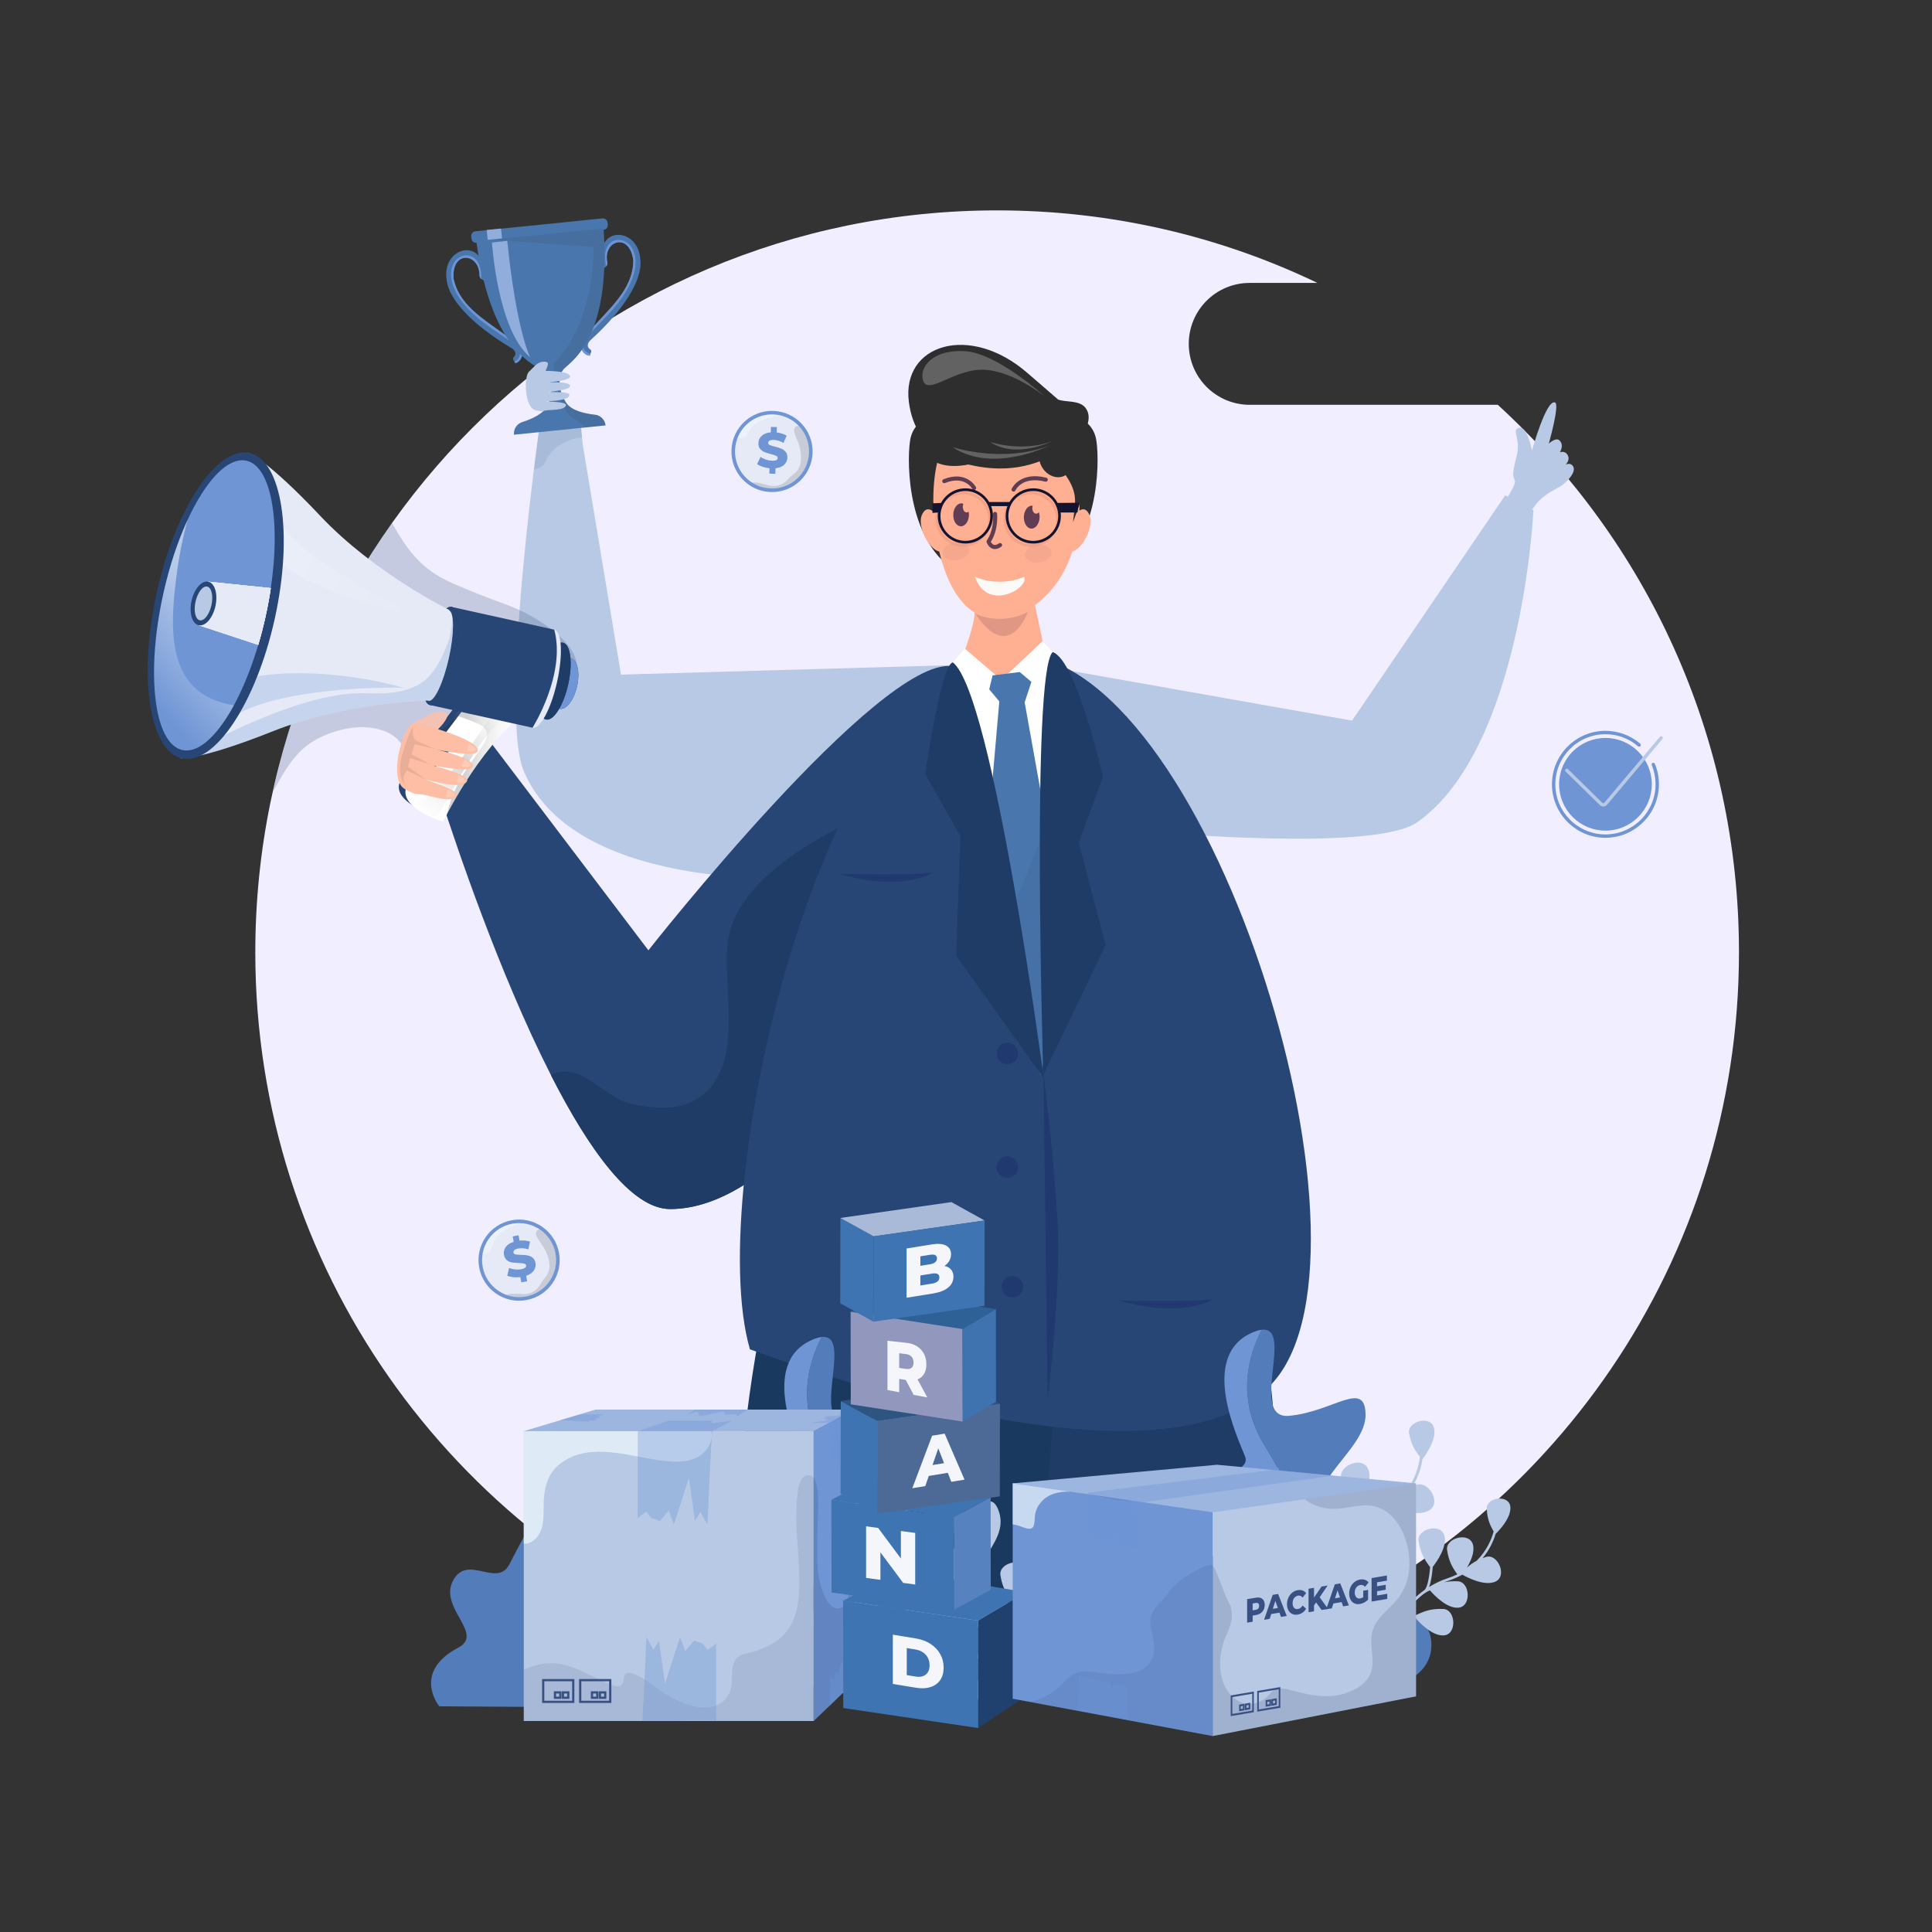 <svg fill="none" height="229" viewBox="0 0 229 229" width="229" xmlns="http://www.w3.org/2000/svg" xmlns:xlink="http://www.w3.org/1999/xlink"><rect x="0" y="0" width="229" height="229" fill="#333333" stroke="none"/><linearGradient id="a" gradientUnits="userSpaceOnUse" x1="52.611" x2="49.749" y1="90.299" y2="90.171"><stop offset="0" stop-color="#6c696a" stop-opacity=".134"/><stop offset="1" stop-color="#231f20" stop-opacity=".2"/></linearGradient><linearGradient id="b"><stop offset="0" stop-color="#fff" stop-opacity="0"/><stop offset=".5" stop-color="#231f20" stop-opacity=".2"/></linearGradient><linearGradient id="c" gradientUnits="userSpaceOnUse" x1="61.94" x2="48.246" xlink:href="#b" y1="90.275" y2="89.666"/><linearGradient id="d" gradientUnits="userSpaceOnUse" x1="60.524" x2="49.567" y1="83.488" y2="97.242"><stop offset="0" stop-color="#fff" stop-opacity="0"/><stop offset=".5" stop-color="#231f20" stop-opacity=".2"/><stop offset="1" stop-color="#d2d1d1" stop-opacity="0"/></linearGradient><linearGradient id="e" gradientUnits="userSpaceOnUse" x1="54.906" x2="51.833" xlink:href="#b" y1="83.454" y2="87.311"/><linearGradient id="f" gradientUnits="userSpaceOnUse" x1="34.35" x2="49.667" y1="65.212" y2="71.902"><stop offset="0" stop-color="#fff" stop-opacity=".2"/><stop offset="1" stop-color="#fff" stop-opacity="0"/></linearGradient><linearGradient id="g" gradientUnits="userSpaceOnUse" x1="25.68" x2="16.248" y1="72.643" y2="81.292"><stop offset="0" stop-color="#fff" stop-opacity=".5"/><stop offset="1" stop-color="#fff" stop-opacity="0"/></linearGradient><path d="m206.121 112.87c0 36.605-22.368 67.986-54.179 81.206-2.537 1.062-5.126 2.002-7.772 2.815-.72.229-1.447.442-2.176.647-5.922 1.66-12.098 2.718-18.451 3.1-.688.04-1.379.072-2.066.096-.909.036-1.825.056-2.742.06-.181.004-.366.004-.543.004-.314 0-.631 0-.945-.008-.507 0-1.009-.013-1.511-.025-.048 0-.093-.004-.137-.004-7.345-.213-14.462-1.326-21.253-3.232-2.505-.708-4.969-1.516-7.378-2.441-.145-.052-.289-.104-.426-.165-32.929-12.701-56.281-44.649-56.281-82.053 0-48.562 39.367-87.933 87.932-87.933 13.594 0 26.468 3.084 37.959 8.596h-8.014c-2.006 0-3.811.804-5.118 2.111-1.306 1.307-2.115 3.116-2.115 5.106 0 3.997 3.237 7.233 7.233 7.233h29.396c17.57 16.08 28.587 39.195 28.587 64.887z" fill="#f0eeff"/><path d="m113.638 78.817-16.624 25.223s-28.566 2.295-34.919-12.61c-1.685-3.956-.869-16.558.185-26.93.82-8.058 1.781-14.768 1.817-15.054.004-.004.004-.008.004-.008h4.656l.31 3.224 4.54 27.301z" fill="#b7c9e4"/><path d="m63.391 55.613c.428-.102.854-.251 1.111-.63.234-.344.366-.744.613-1.082.892-1.227 2.375-1.868 3.868-2.097l-.228-2.366h-4.656s0 .004-.004.008c-.021.169-.366 2.582-.813 6.189.037-.008.073-.014.108-.022z" fill="#1f3c66" opacity=".1"/><path d="m71.441 31.801h.003c.172-.018.318-.104.417-.228.108-.136.159-.317.12-.501-.003-.015-.006-.03-.008-.044-.001-.002-.001-.004-.001-.005-.005-.021-.008-.041-.011-.062-.002-.011-.004-.024-.006-.035-.002-.009-.003-.018-.004-.027-.003-.018-.005-.035-.007-.053-.253-1.965 1.741-2.916 2.693-1.352.027.043.052.089.077.137.168.32.295.73.36 1.239-.034 3.553-2.916 5.736-5.792 9.018-.529.634-.514 1.24-.275 1.666.026.046.054.089.085.131.011.015.021.028.033.043.011.014.023.027.034.04.046.053.096.102.15.145.066.054.136.101.208.137.072.037.146.065.22.083.026.006.053.011.079.015.005.001.011.002.018.002.027.003.053.005.079.005l.015-.039.033-.09c-.001 0-.001 0-.002 0-.028-.009-.057-.021-.086-.033.029.011.057.022.086.031l.001.001.11-.297h.001c.014-.038.019-.078.015-.116-.008-.078-.051-.15-.121-.195-.344-.22-.51-.67.198-1.256 3.691-3.376 6.027-6.955 5.737-9.376-.177-3.95-5.701-4.245-4.456 1.013zm.686-2.776c.001-.001.001-.001.002-.002.036-.037.074-.077.116-.121.46-.479 1.157-.597 1.792-.305-.634-.291-1.331-.173-1.79.306-.045.047-.086.089-.124.129-.184.192-.282.295-.297.309.014-.015.115-.12.301-.316zm-2.466 12.857c.041.027.082.05.124.072-.043-.021-.085-.046-.124-.072z" fill="#4977ad"/><path d="m75.329 30.867c.074 1.962-1.112 4.223-3.527 6.716l-2.41 2.514-.007.01c-.435.634-.258 1.129-.114 1.369.157.26.444.392.711.48l-.024.07-.001.001-.032.09-.014.039c-.027-.001-.053-.002-.08-.006-.006-.001-.011-.002-.018-.002-.026-.004-.053-.009-.079-.015-.074-.018-.148-.046-.22-.083-.072-.037-.142-.083-.208-.137-.053-.043-.102-.092-.15-.145-.011-.014-.023-.027-.034-.04-.011-.014-.022-.028-.033-.043-.031-.041-.06-.085-.085-.131-.243-.429-.261-1.04.27-1.675 2.876-3.282 5.757-5.465 5.791-9.017-.065-.505-.191-.911-.355-1.23-.025-.047-.05-.093-.077-.137-.95-1.575-2.949-.619-2.693 1.352.002.018.005.035.007.053.002.009.002.018.004.028.002.011.004.023.006.035.003.021.007.041.011.062 0 .002 0 .003.001.004.002.015.006.029.008.044.039.185-.011.366-.12.501-.262-1.069-.172-1.969.262-2.54.002-.002.003-.004.004-.007.001-.001.001-.001.002-.002.035-.045.072-.089.111-.13.472-.494 1.198-.603 1.847-.279.74.369 1.193 1.19 1.244 2.253z" fill="#6d95d5"/><path d="m61.246 40.697c-3.478-2.637-6.739-4.196-7.487-7.668-.037-.512.004-.939.104-1.286.015-.052.03-.102.048-.15.618-1.724 2.763-1.193 2.911.782.002.018.002.036.004.053.001.009.001.018.002.028 0 .011.001.024.002.035.001.021.002.042.002.063v.005c.001.015 0 .03.001.045-.001.189.085.356.218.467.122.102.285.157.457.139.01-.329-.001-.632-.029-.911-.437-4.309-5.123-2.852-4.54.816.203 2.429 3.211 5.467 7.505 8.031.81.431.738.905.446 1.19-.088.086-.105.221-.04.326 0-.001.001-.001.001-.001l.167.269c.001 0 .001-.001.001-.001.026-.015.052-.031.078-.048-.026.018-.052.034-.078.049-.001.001-.001.001-.002.001l.053.085.019.031c.025-.006.051-.013.077-.021.006-.002.011-.004.016-.006.024-.009.05-.02.074-.031.069-.033.136-.075.199-.126.063-.05.123-.11.176-.176.043-.053.083-.111.118-.172.008-.015.017-.031.025-.047.008-.016.016-.032.024-.048.022-.046.041-.095.057-.146.148-.465.041-1.062-.605-1.576zm-4.972-10.068c.223.154.343.237.359.249-.017-.011-.134-.092-.353-.243-.044-.031-.093-.065-.146-.102-.563-.389-1.295-.35-1.865.098-.121.096-.231.205-.325.326.095-.121.204-.231.326-.327.571-.448 1.303-.486 1.865-.098.05.034.096.066.138.095.001 0 .001.001.002.001z" fill="#4977ad"/><path d="m61.85 42.276c-.016.05-.035.099-.057.146-.008.017-.015.032-.024.048-.008.015-.017.031-.025.047-.035.061-.074.119-.118.172-.054.066-.113.125-.176.176-.063.051-.13.093-.199.126-.024.011-.05.021-.074.031-.005.002-.011.004-.016.006-.026.009-.051.016-.077.022l-.019-.032-.052-.086v-.001l-.038-.063c.244-.141.498-.328.599-.614.094-.263.167-.785-.387-1.318l-.008-.008-2.866-1.979c-2.867-1.956-4.484-3.932-4.805-5.869-.163-1.051.115-1.946.763-2.456.57-.448 1.303-.486 1.865-.098.046.033.092.067.136.104l.002.002c.002.002.004.004.006.006.54.472.808 1.335.767 2.436-.134-.111-.219-.279-.218-.467 0-.015 0-.03-.001-.045 0-.002 0-.004 0-.005 0-.021 0-.042-.002-.063 0-.012-.001-.024-.002-.035-.001-.009-.001-.018-.002-.028-.001-.018-.002-.036-.004-.053-.146-1.982-2.297-2.517-2.91-.782-.017.048-.033.098-.048.15-.097.345-.138.769-.101 1.276.748 3.472 4.01 5.032 7.487 7.668.65.515.755 1.118.603 1.587z" fill="#6d95d5"/><path d="m72.013 26.376.027.265c.015.151-.032.294-.121.402-.086.105-.21.178-.353.197-.005.001-.011.002-.016.002.888 13.587-4.32 15.79-4.846 16.647-.527.857-.597 2.266.388 3.82.623.983 2.282 1.324 3.419 1.444.67.07 1.199.6 1.268 1.271l-10.859 1.103c-.068-.67.344-1.296.986-1.5 1.089-.344 2.647-1.013 3.059-2.102.652-1.72.3-3.086-.388-3.82-.516-.55-3.763-1.312-6.14-7.349-.792-2.012-1.488-4.611-1.954-7.983-.302.03-.571-.189-.602-.49l-.027-.265c-.03-.301.189-.571.491-.602l15.068-1.53c.301-.031.569.189.601.49z" fill="#4977ad"/><path d="m66.704 43.888c-.527.857-.597 2.266.388 3.82.623.983 2.282 1.324 3.419 1.444.67.07 1.199.6 1.268 1.271l-2.388.243c-.342-.342-.842-.75-1.566-1.179-1.927-1.143-2.224-6.39-2.224-6.39s4.74-4.124 4.742-13.793l-12.064-.901c.311-.032 13.253-1.347 13.253-1.347s.012.064.035.185c-.005.001-.011.002-.016.002.887 13.587-4.32 15.79-4.846 16.646z" fill="#2e2e2e" opacity=".1"/><path d="m59.388 27.086-1.696.172.119 1.17 1.696-.172z" fill="#91addc"/><path d="m58.315 28.75s.637 10.345 4.511 13.582c0 0-1.622-3.177-2.7-13.785z" fill="#91addc"/><path d="m64.855 45.343c1.23-.117 2.796-.344 2.727-.747-.083-.487-1.604-.615-2.914-.635.342-.784.374-.982.076-1.061-.33-.088-.842-.019-1.313.437s-.662.659-.662.659c-.639.352-.651 3.74.433 4.508.225.16.545.177.848.226.393.063.36-.1 1.219-.129 1.472-.05 1.814-.318 1.811-.618-.003-.338-1.798-.385-2.496-.406.041-.002.084-.003.127-.005l.059.009-.031-.011c1.162-.047 2.746-.167 2.747-.767.001-.369-1.741-.345-2.587-.308 1.219-.165 2.556-.341 2.658-.692.131-.455-1.193-.548-2.702-.46z" fill="#b7c9e4"/><path d="m33.922 91.155c.779-1.186 1.719-2.331 2.917-3.115 1.198-.784 2.568-1.318 3.966-1.617 2.665-.571 6.09-.198 7.281 2.65.236.563.364 1.161.482 1.758.09.458.156.976.414 1.376.252.393.695.483 1.136.452.81-.058 1.632-.34 2.344-.72.783-.417 1.493-.995 2.033-1.702.511-.668.83-1.456 1.029-2.27.155-.633.172-1.292.346-1.92.189-.689.63-1.24 1.195-1.666 1.036-.78 2.323-1.042 3.583-1.217 1.418-.197 2.856-.266 4.262-.549 1.151-.231 2.411-.63 3.039-1.703.627-1.07.602-2.287.054-3.382-.585-1.17-1.583-2.113-2.604-2.905-1.01-.783-2.108-1.457-3.246-2.037-1.456-.743-3.022-1.234-4.545-1.82-1.036-.399-2.066-.813-3.086-1.253-.949-.41-1.901-.82-2.78-1.369-1.34-.837-2.476-1.937-3.412-3.207-.689-.935-1.285-1.933-1.866-2.939-6.697 9.426-11.578 20.231-14.145 31.904.524-.93 1.028-1.874 1.603-2.749z" fill="#1f3c66" opacity=".2"/><path d="m178.127 59.85s1.525-2.326 1.443-2.772c-.139-.757-.484-.366.212-3.073.481-1.872-.507-2.879.075-3.221 1.144-.674 1.726 2.627 1.726 2.627s1.705-6.161 2.746-5.699c.561.249-.749 4.868-.749 4.868s.818-.773 1.244-.395c.626.556.066 1.429.066 1.429s.573-.247.906.291c.38.616-.215 1.154-.215 1.154s.447-.193.715.03c.268.225.622.779-.729 2.091-1.1 1.068-3.275 1.166-4.655 4.595z" fill="#b7c9e4"/><path d="m178.414 58.711-18.153 26.704-37.26-6.592c-.191 2.234.187 19.27 9.458 19.49 6.596.569 30.687 2.574 35.542-.86 12.451-8.807 13.757-36.974 13.757-36.974z" fill="#b7c9e4"/><path d="m151.94 194.081c-2.534 1.059-5.123 1.999-7.772 2.814-.718.226-1.446.442-2.175.645-5.919 1.664-12.097 2.718-18.449 3.101-.687.041-1.378.074-2.069.097-.908.036-1.824.055-2.741.059-3.529-18.422-6.629-35.412-8.62-46.445h39.158c1.926 10.545 2.658 24.596 2.668 39.729z" fill="#1f3c66"/><path d="m125.71 154.352c-.526 10.076-1.691 27.051-4.234 46.386-.907.036-1.824.055-2.741.059-.179.005-.364.005-.543.005-.313 0-.632 0-.945-.009-.507 0-1.009-.009-1.511-.023-.046 0-.092-.005-.138-.005-7.344-.212-14.461-1.326-21.252-3.234-2.506-.705-4.971-1.516-7.38-2.437-.143-.055-.285-.106-.424-.166.534-15.52 1.806-29.926 4.261-40.576z" fill="#19395e"/><path d="m112.825 78.962c-8.646-1.085-35.971 33.679-35.971 33.679l-18.917-24.937-6.306 4.872s15.464 50.731 27.802 50.731c12.338 0 23.647-18.917 23.647-18.917s22.052-43.884 9.745-45.429z" fill="#274675"/><path d="m95.06 129.062c.167-5.671 1.315-11.295 2.886-16.732.801-2.771 1.732-5.486 2.84-8.15 1.111-2.671 2.312-5.322 3.128-8.102-.369.15-.738.301-1.103.459-2.421 1.045-4.784 2.239-7.025 3.63-2.33 1.448-4.582 3.128-6.401 5.195-1.633 1.856-2.922 4.081-3.159 6.582-.205 2.16.015 4.35.103 6.511.095 2.297.137 4.647-.398 6.898-.491 2.061-1.59 3.924-3.472 4.987-1.256.709-2.669 1.01-4.105.975-.885-.021-1.765-.144-2.633-.31-.763-.145-1.497-.304-2.198-.649-1.405-.692-2.604-1.722-3.948-2.516-1.045-.619-2.241-1.038-3.46-.746-.296.071-.565.185-.815.326 4.505 8.842 9.537 15.89 14.135 15.89 5.878 0 11.523-4.294 15.822-8.791-.195-1.811-.25-3.638-.196-5.457z" fill="#1f3c66"/><path d="m88.891 159.936c-5.594-19.189 9.137-81.915 31.153-82.387 22.9-.491 45.01 70.293 30.901 86.256-9.591 10.853-38.407 4.73-62.054-3.869z" fill="#274675"/><path d="m99.384 103.566s8.695.239 11.248-.16c0 0-3.59 2.394-11.248.16z" fill="#203a6f"/><path d="m100.66 154.136s8.695.24 11.248-.159c0-.001-3.59 2.392-11.248.159z" fill="#203a6f"/><path d="m132.568 154.136s8.695.24 11.247-.159c0-.001-3.589 2.392-11.247.159z" fill="#203a6f"/><path d="m129.962 52.286c-.409-2.866-3.206-3.021-3.206-3.021l-10.688 1.448-5-1.448s-2.796.153-3.206 3.021c-.409 2.866-.232 12.226 5.719 15.568.113.063 10.558.059 10.663 0 5.951-3.342 6.128-12.701 5.718-15.568z" fill="#2e2e2e"/><path d="m111.816 52.87c1.813-3.186.531-2.582 8.395-2.697s8.217 7.822 7.524 12.464c-.655 4.388-2.678 7.338-5.057 9.086l1.268 6.022s-.992 2.711-5.132 2.541c-4.425-.182-4.711-2.489-4.711-2.489s1.473-3.854 1.404-5.198c-5.044-2.987-5.997-15.68-3.691-19.73z" fill="#ffb092"/><path d="m124.637 65.409c.078.573-.561 1.133-1.428 1.25-.867.118-1.633-.251-1.71-.824-.078-.573.561-1.133 1.428-1.25.867-.117 1.633.252 1.71.824z" fill="#33133f" opacity=".05"/><path d="m114.87 65.143c.078.573-.562 1.133-1.428 1.25-.867.118-1.633-.251-1.711-.824-.078-.573.562-1.133 1.428-1.25.867-.118 1.633.252 1.711.824z" fill="#33133f" opacity=".05"/><path d="m115.455 58.083c-.084-.002-.163-.049-.206-.128-.036-.07-.92-1.638-3.239-.699-.122.05-.263-.009-.313-.133-.051-.124.009-.264.132-.314 2.735-1.108 3.835.899 3.846.919.062.118.017.264-.101.326-.037.021-.078.029-.119.028z" fill="#603d52"/><path d="m120.129 58.274c-.03-.001-.06-.008-.089-.021-.122-.053-.177-.195-.125-.316.01-.021.952-2.098 4.1-1.316.13.032.209.163.177.292-.033.129-.165.208-.293.176-2.736-.679-3.51.971-3.542 1.041-.041.093-.132.146-.228.143z" fill="#603d52"/><path d="m117.897 65.083c-.083-.003-.165-.018-.244-.043-.506-.165-.704-.747-.712-.772-.024-.072-.012-.152.031-.214.904-1.295.735-3.1.734-3.118-.014-.132.082-.25.215-.264.128-.016.251.082.264.215.008.079.182 1.901-.742 3.331.065.128.189.308.362.363.162.052.362-.007.595-.173.108-.077.258-.053.336.056.077.108.053.259-.056.337-.274.194-.535.288-.783.281z" fill="#603d52"/><path d="m115.562 68.367s2.709 1.333 5.834 0c.658 1.302-4.348 4.266-5.834 0z" fill="#fcfaf7"/><path d="m114.852 61.055c-.028.747-.457 1.344-.971 1.325-.523-.019-.915-.634-.886-1.391.018-.747.457-1.344.971-1.325.074 0 .149.019.223.056-.037.093-.065.205-.065.318-.019.382.187.7.448.7.084 0 .168-.028.242-.093.029.131.038.271.038.411z" fill="#603d52"/><path d="m123.223 61.32c-.028.756-.466 1.353-.98 1.334-.513-.018-.905-.644-.887-1.391.028-.747.466-1.344.98-1.325.019 0 .047 0 .066.009-.019.075-.038.159-.038.243-.018.383.187.7.449.7.083 0 .167-.028.242-.093.029-.019.056-.047.084-.084.057.177.094.392.084.607z" fill="#603d52"/><path d="m111.347 61.513s-1.225-2.101-2.013-.613.96 4.473 2.098 4.473c1.137.001-.085-3.86-.085-3.86z" fill="#ffb092"/><path d="m127.057 61.513s1.225-2.101 2.013-.613c.787 1.488-.96 4.473-2.098 4.473-1.138.001.085-3.86.085-3.86z" fill="#ffb092"/><path d="m121.792 44.218c1.509 1.316 2.699 2.345 3.638 3.151.113.034.226.068.342.091 1.122.22 2.562.022 3.103 1.235.229.513.19 1.04.044 1.578.001.001.003.002.003.002s-.004.005-.005.008c-.267.976-.891 1.99-.96 3.042.027-.402 1.292 1.279 1.363 1.653.215 1.123.516 2.849-.468 3.333-.573.282-.975 1.797-1.673 3.594.254-2.282.671-3.36-.87-5.589-1.14.712-2.718-.167-3.082-1.634-2.166.833-4.967 1.216-8.448.376-1.928.382-4.306.283-5.324-1.741-.295-.588-.418-1.233-.426-1.899-.619-.978-1.1-2.212-1.301-3.779-.879-6.837 7.227-9.377 14.064-3.419z" fill="#2e2e2e"/><path d="m112.904 52.995s5.858 1.955 11.424-.166c0 0-6.651 3.356-11.424.166z" fill="#fff" opacity=".25"/><path d="m117.382 52.396s3.775 1.26 7.361-.107c0 0-4.286 2.163-7.361.107z" fill="#fff" opacity=".25"/><path d="m109.354 44.873c-.266-1.482 1.295-3.485 5.07-3.244s9.384 5.343 9.384 5.343-3.96-3.196-7.49-3.149c-3.53.049-6.564 3.281-6.964 1.05z" fill="#fff" opacity=".25"/><g fill="#ea967d" opacity=".55"><path d="m117.319 60.609c-.027-.09-.058-.181-.094-.267-.048-.118-.102-.236-.157-.346-.059-.106-.126-.208-.194-.307-.365-.531-.884-.948-1.498-1.188-.369-.15-.775-.228-1.195-.228-.123 0-.245.008-.362.02-.484.055-.936.212-1.334.452-.259.161-.499.354-.704.578-.275.291-.495.637-.645 1.018-.082.205-.142.417-.177.641-.035.185-.051.369-.051.563 0 .189.016.369.048.55.113.685.444 1.298.916 1.766.495.492 1.14.826 1.864.924.145.02.294.031.444.031.401 0 .786-.071 1.14-.204 1.243-.464 2.132-1.663 2.132-3.068.001-.325-.046-.636-.133-.935zm-2.214 3.74c-.291.098-.601.15-.924.15-.15 0-.295-.011-.437-.035-.271-.035-.531-.114-.771-.228-.011-.004-.024-.008-.031-.011-.468-.212-.87-.547-1.161-.963-.263-.362-.444-.786-.515-1.247-.027-.153-.039-.307-.039-.468 0-.067.003-.134.012-.197.02-.358.106-.696.243-1.007.232-.523.61-.967 1.086-1.274.369-.24.794-.402 1.25-.456.118-.016.24-.024.362-.024 1.204 0 2.238.72 2.697 1.754.052.114.095.228.13.35.083.271.126.559.126.853 0 .704-.244 1.345-.656 1.853-.35.435-.825.773-1.372.95z"/><path d="m125.409 60.755c-.012-.047-.027-.098-.04-.146-.027-.09-.058-.181-.094-.267-.102-.26-.236-.503-.397-.724-.24-.327-.535-.605-.877-.822-.185-.122-.382-.224-.59-.307-.366-.137-.764-.216-1.18-.216-.952 0-1.813.409-2.411 1.062-.004.004-.008.008-.011.012-.264.287-.477.625-.622.995-.146.369-.228.779-.228 1.204 0 .189.016.369.047.55.26 1.542 1.609 2.721 3.225 2.721.685 0 1.322-.208 1.845-.57.861-.59 1.427-1.581 1.427-2.702.001-.272-.031-.539-.094-.791zm-1.341 3.103c-.504.402-1.14.641-1.837.641-.432 0-.842-.095-1.211-.263-.004-.004-.008-.004-.011-.004-.885-.401-1.539-1.227-1.691-2.218-.028-.153-.04-.307-.04-.468 0-.429.09-.837.256-1.204.46-1.034 1.498-1.754 2.697-1.754.669 0 1.283.221 1.774.598.402.295.72.692.925 1.157.051.114.094.228.13.35.082.271.125.559.125.853 0 .696-.239 1.334-.641 1.837-.138.177-.299.338-.476.476z"/></g><path d="m127.878 59.59-2.516.022c-.248-.46-.602-.856-1.03-1.152-.527-.366-1.164-.578-1.856-.578-1.203 0-2.257.652-2.827 1.623h-2.398c-.57-.97-1.623-1.623-2.826-1.623-.09 0-.181.004-.272.011-.519.043-1.003.204-1.427.46-.5.311-.913.743-1.188 1.259v.001l-1.012.047v1.135l.654-.047v.001c-.008.031-.008.059-.012.09-.011.102-.016.208-.016.315 0 .327.048.637.134.936.165.547.468 1.03.869 1.416.318.311.696.55 1.116.712.008.004.02.008.032.011.243.086.503.15.771.177.113.011.232.02.35.02.334 0 .656-.051.963-.141.551-.173 1.038-.484 1.42-.893.55-.582.889-1.369.889-2.238 0-.189-.016-.369-.048-.55-.016-.09-.031-.181-.055-.267-.031-.117-.066-.235-.11-.345h1.931c-.043.11-.079.228-.11.345-.067.26-.102.535-.102.818 0 .327.047.637.133.936.295.983 1.042 1.778 2.002 2.136.004 0 .008 0 .012.004.35.126.727.197 1.125.197.72 0 1.385-.232 1.923-.621.173-.13.33-.272.475-.429.543-.582.874-1.361.874-2.222 0-.137-.008-.272-.028-.405 0-.001 0-.001 0-.001h1.996zm-12.706 4.42c-.236.066-.488.099-.747.099-.114 0-.229-.008-.342-.024-.841-.095-1.573-.543-2.045-1.192-.193-.263-.347-.562-.441-.885-.078-.252-.118-.519-.122-.795-.004-.02-.004-.04-.004-.059 0-.283.04-.559.119-.818.102-.378.283-.72.523-1.018.192-.248.429-.464.692-.637.393-.26.853-.425 1.345-.468.091-.011.181-.016.275-.016.461 0 .897.106 1.283.299.751.358 1.321 1.027 1.553 1.84.035.114.063.232.079.35.027.153.04.307.04.468-.001 1.373-.938 2.525-2.208 2.855zm9.219-.605c-.515.44-1.184.704-1.915.704-1.338 0-2.462-.885-2.828-2.1-.082-.272-.126-.559-.126-.853 0-.283.04-.559.119-.818.102-.366.275-.704.499-.995.004-.004.007-.008.011-.012.539-.689 1.38-1.133 2.325-1.133.456 0 .884.102 1.266.287.212.098.413.224.594.373.464.374.81.889.975 1.479.035.114.063.232.079.35.027.153.04.307.04.468-.001.902-.402 1.708-1.039 2.251z" fill="#141430"/><path d="m115.61 72.733s2.874 1.542 6.238-.21c0 0-2.242 6.308-6.238.21z" fill="#33133f" opacity=".15"/><path d="m114.355 76.879 4.333 3.709 4.88-4.588 1.482 1.528-1.603 49.699-10.549-48.686z" fill="#fff"/><path d="m117.651 80.055 3.216-.399 1.384 1.17-.798 2.42 5.185 28.877-3.297 15.316-7.339-16.273 2.446-28.026-1.196-1.436z" fill="#4977ad"/><path d="m124.027 97.586c-.461 1.325-.973 2.63-1.478 3.904-1.38 3.483-2.945 6.889-4.404 10.338-.294.696-.599 1.39-.907 2.085l6.102 13.531 3.297-15.317z" fill="#1f3c66" opacity=".1"/><path d="m124.777 77.289c-2.578 2.34-1.116 50.149-1.116 50.149l7.392-15.423-3.19-12.125 2.871-7.817c0 .001-3.111-13.8-5.957-14.783z" fill="#1f3c66"/><path d="m112.944 78.516c4.786 3.749 10.769 49.298 10.769 49.298l-10.37-14.518.479-14.199-4.148-7.34s1.833-13.003 3.27-13.242z" fill="#1f3c66"/><path d="m123.684 127.219.486 38.606s1.709-13.061 1.139-21.818c-.57-8.756-1.625-16.788-1.625-16.788z" fill="#203a6f"/><path d="m120.683 124.861c0 .706-.571 1.278-1.277 1.278-.704 0-1.275-.572-1.275-1.278 0-.704.571-1.275 1.275-1.275.705 0 1.277.571 1.277 1.275z" fill="#203a6f"/><path d="m120.683 138.346c0 .705-.571 1.276-1.277 1.276-.704 0-1.275-.571-1.275-1.276s.571-1.276 1.275-1.276c.705 0 1.277.571 1.277 1.276z" fill="#203a6f"/><path d="m121.268 152.518c0 .704-.572 1.276-1.276 1.276-.705 0-1.277-.571-1.277-1.276s.572-1.276 1.277-1.276c.704-.001 1.276.57 1.276 1.276z" fill="#203a6f"/><path d="m54.175 83.433-2.534 3.353.833 1.53-2.908 3.443s-2.651.042-2.256 1.872 4.158 3.011 4.158 3.011 9.459-11.362 9.132-12.337c-.328-.974-6.425-.872-6.425-.872z" fill="#274675"/><path d="m52.597 88.742s.224.427-.157.78c-.381.353-.675.209-.675.209s-.043.232-.298.694c-.255.462-.672.256-.672.256s-.231.238-.26.368c-.029.13-.019.744-.356.724-.337-.02-.499-.149-.499-.149l1.222-1.454 1.117-1.314z" fill="url(#a)"/><path d="m55.379 83.487-2.687 3.535.884 1.614-3.085 3.63s-2.814.043-2.393 1.974 4.413 3.176 4.413 3.176 3.97-8.351 9.687-13.007c-.347-1.027-6.818-.921-6.818-.921z" fill="#fff"/><path d="m54.184 93.118c.375-.765.808-1.495 1.28-2.203.482-.721.992-1.421 1.472-2.142.179-.268.363-.534.511-.82.15-.288.278-.608.271-.938-.013-.598-.495-.953-.983-1.198-.51-.256-1.056-.415-1.581-.635-.273-.115-.554-.204-.833-.303l1.058-1.391s6.471-.106 6.818.921c-4.55 3.706-7.994 9.752-9.21 12.066.263-1.16.672-2.289 1.195-3.357z" fill="url(#c)"/><path d="m51.768 89.504c.182.134.489.029.685-.237.196-.266.207-.589.024-.724-.182-.134-.489-.029-.685.237-.195.266-.206.59-.024.724z" fill="#276093"/><path d="m50.824 90.527c.182.135.489.029.685-.237.196-.266.206-.59.024-.724-.182-.134-.489-.029-.685.237-.195.266-.206.59-.024.724z" fill="#276093"/><path d="m49.878 91.551c.182.135.489.029.685-.237.195-.266.206-.59.024-.725-.182-.135-.489-.029-.685.237-.195.265-.206.589-.024.724z" fill="#276093"/><path d="m60.27 84.773-2.025.022s-6.355 9.726-8.167 10.02c-1.812.295.788 2.509 1.679 1.874.89-.635 5.021-10.084 8.514-11.916z" fill="url(#d)"/><path d="m52.692 87.019-1.05-.24s1.264-.369 1.831-1.3c.566-.93 1.185-1.784 1.185-1.784l.363.279z" fill="url(#e)"/><path d="m52.299 88.6c-.063-.127-.37.022-.464.32s-.069.626.12.543c.19-.083-.058-.273.059-.472.118-.199.338-.283.285-.391z" fill="#f9f9f9" opacity=".26"/><path d="m51.244 89.694c-.053-.107-.314.019-.393.272-.079.253-.059.53.102.46.161-.07-.05-.231.05-.4s.287-.24.241-.332z" fill="#f9f9f9" opacity=".26"/><path d="m50.336 90.726c-.053-.107-.314.019-.393.272-.08.253-.059.53.102.46.161-.07-.05-.231.05-.4s.287-.24.241-.332z" fill="#f9f9f9" opacity=".26"/><path d="m65.57 80.698c-.367 1.659-.03 3.143.751 3.317.782.173 1.714-1.031 2.081-2.689.367-1.659.03-3.143-.751-3.317-.782-.173-1.714 1.03-2.081 2.689z" fill="#1a3f76"/><path d="m65.57 80.698c-.367 1.659-.03 3.143.751 3.317.782.173 1.714-1.031 2.081-2.689.367-1.659.03-3.143-.751-3.317-.782-.173-1.714 1.03-2.081 2.689z" fill="#6f95d5"/><path d="m64.094 80.37c-.556 2.514-.278 4.714.622 4.913.9.199 2.08-1.678 2.637-4.191.556-2.514.279-4.713-.621-4.913-.9-.199-2.081 1.678-2.637 4.191z" fill="#163a68"/><path d="m64.094 80.37c-.556 2.514-.278 4.714.622 4.913.9.199 2.08-1.678 2.637-4.191.556-2.514.279-4.713-.621-4.913-.9-.199-2.081 1.678-2.637 4.191z" fill="#1f3c66"/><path d="m62.778 80.081c-.711 3.211-.557 5.975.343 6.174s2.205-2.242 2.916-5.452c.711-3.211.557-5.975-.342-6.174-.901-.199-2.206 2.242-2.917 5.452z" fill="#e5eaf6"/><path d="m65.695 74.632-12.175-2.695-2.573 11.626 12.175 2.695s4.001-6.334 2.573-11.626z" fill="#274675"/><path d="m50.603 77.386c-.711 3.211-.557 5.975.343 6.174.9.199 2.205-2.242 2.916-5.452.711-3.211.557-5.975-.343-6.174-.899-.199-2.205 2.242-2.916 5.452z" fill="#163a68"/><path d="m50.603 77.386c-.711 3.211-.557 5.975.343 6.174.9.199 2.205-2.242 2.916-5.452.711-3.211.557-5.975-.343-6.174-.899-.199-2.205 2.242-2.916 5.452z" fill="#274675"/><path d="m37.982 61.171c6.399 6.785 15.257 11.124 15.257 11.124l-.008.043c.622.272.62 2.741-.02 5.627-.657 2.968-1.738 5.253-2.414 5.104-.032-.007-.062-.021-.09-.038-1.29.042-10.342.445-18.369 3.642-8.665 3.452-10.939 3.198-10.939 3.198l3.771-17.038.473-2.139 3.771-17.038c.002.001 2.17.73 8.569 7.515z" fill="#e5eaf6"/><path d="m42.095 82.184c1.536-.059 3.087.109 4.614-.117 1.421-.21 2.875-.67 3.933-1.682 1.038-.993 1.675-2.33 2.227-3.635.169-.398.326-.792.431-1.214.106-.421.172-.85.224-1.279.041-.341.075-.682.115-1.022.146 1.02.005 2.779-.427 4.73-.657 2.968-1.738 5.253-2.414 5.104-.032-.007-.062-.021-.09-.038-1.29.042-10.342.445-18.369 3.642-8.665 3.452-10.939 3.198-10.939 3.198s12.534-7.369 20.696-7.686z" fill="#6f95d5" opacity=".25"/><path d="m33.117 62.008.132 4.862s5.84 4.285 16.26 6.073c0-.001-11.915-5.169-16.392-10.935z" fill="url(#f)"/><path d="m28.367 84.511 2.172-4.352s7.103-1.419 17.303 1.356c0-.001-12.983-.343-19.475 2.995z" fill="#6f95d5" opacity=".25"/><path d="m18.582 70.243c-2.212 9.995-.876 18.791 2.986 19.646 3.862.855 8.786-6.556 10.998-16.551 2.212-9.995.876-18.791-2.986-19.646-3.862-.854-8.786 6.556-10.998 16.551z" fill="#274675"/><path d="m19.349 70.414c-2.096 9.47-1.082 17.747 2.265 18.489 3.346.74 7.759-6.336 9.855-15.806s1.082-17.748-2.265-18.489c-3.346-.741-7.758 6.336-9.855 15.806z" fill="#6f95d5"/><path d="m22.225 61.648c-.202.761-.392 1.525-.562 2.294-.444 1.998-.738 4.02-.949 6.056-.153 1.476-.254 2.962-.202 4.447.05 1.421.238 2.859.73 4.198.467 1.272 1.227 2.43 2.299 3.272 1.193.937 2.69 1.446 4.18 1.688-1.966 3.619-4.207 5.714-6.105 5.294-3.347-.741-4.361-9.018-2.265-18.489.726-3.283 1.731-6.279 2.874-8.761z" fill="url(#g)"/><path d="m24.691 68.945-1.142 5.159 7.059 2.332c.318-1.071.608-2.19.863-3.342.255-1.151.463-2.283.627-3.386z" fill="#f9f9f9"/><path d="m24.691 68.945-1.142 5.159 7.059 2.332c.318-1.071.608-2.19.863-3.342.255-1.151.463-2.283.627-3.386z" fill="#f9f9f9"/><path d="m24.691 68.945-1.142 5.159 7.059 2.332c.318-1.071.608-2.19.863-3.342.255-1.151.463-2.283.627-3.386z" fill="#e5eaf6"/><path d="m22.703 71.215c-.315 1.424.063 2.72.845 2.893s1.672-.841 1.987-2.266c.315-1.424-.063-2.72-.845-2.893-.782-.174-1.672.841-1.987 2.266z" fill="#274675"/><path d="m23.177 71.316c-.244 1.104-.021 2.091.5 2.207s1.14-.686 1.385-1.789c.244-1.104.021-2.092-.5-2.207-.521-.115-1.14.686-1.385 1.789z" fill="#b7c9e4"/><path d="m49.1 85.64s.411-.236 1.4-.744c.989-.508 1.858-.756 2.349-.451s-.183 1.434-1.386 2.334c-1.203.9-2.296-.279-2.363-1.14z" fill="#f4c2b3"/><path d="m49.099 85.641s7.708 1.875 7.522 3.35c-.087.689-2.743.285-4.798-.132 2.495.602 4.601 1.406 4.161 2.081-.338.519-2.598.146-4.659-.187 1.392.357 4.233 1.176 4.05 1.776-.31 1.018-3.172.331-5.094-.175 1.124.379 4.015 1.34 3.854 1.891-.143.488-.832.756-3.246.11-1.409-.377-1.437-.095-2.043-.392-.469-.229-.979-.414-1.266-.785-1.382-1.783.308-7.281 1.519-7.536z" fill="#febea5"/><path d="m53.917 94.271c.031-.268-.722-.667-.815-.645 0 0-.207.661-.191.789.015.129.976.124 1.006-.144z" fill="#fff" opacity=".2"/><path d="m55.176 92.591c.031-.268-.722-.667-.816-.645 0 0-.207.661-.191.789.017.129.976.123 1.007-.144z" fill="#fff" opacity=".2"/><path d="m55.807 90.701c.031-.268-.722-.667-.815-.645 0 0-.207.661-.191.789.015.13.975.124 1.006-.144z" fill="#fff" opacity=".2"/><path d="m56.382 88.833c.031-.268-.722-.667-.815-.644 0 0-.207.661-.191.789.016.128.976.123 1.006-.145z" fill="#fff" opacity=".2"/><path d="m50.579 92.448-2.31-1.118s-.747.641-.292 1.637c0 0-1.088-.937-.244-3.74.843-2.803 1.271-3.07 1.271-3.07s-.257.873.193 1.54c.1.149 2.59 1.139 2.43 1.095-.16-.044-2.492-.576-2.492-.576l-.348 1.189 2.227 1.211-2.394-.75-.256 1.026z" fill="#231f20" opacity=".1"/><path d="m149.888 171.323c5.185 8.4 3.973 10.563 2.682 14.546-1.264 3.893 7.265 6.756 2.274 14.625l1.859.44s12.959.703 12.957-5.947c0-6.649-11.109-1.49-10.214-6.003.891-4.515 8.421-8.595 6.522-11.668-1.896-3.075-5.163 4.814-8.465 1.755-3.299-3.061 4.411-7.177 4.357-11.39-.051-4.212-3.762-.365-9.043.135-4.864.462.657-10.645-3.269-10.201-1.47 2.823-3.148 8.056.34 13.708z" fill="#527dba"/><path d="m142.735 178.993c.346 4.458 10.237 9.249 5.329 11.499-4.909 2.251-2.298 7.857-2.298 7.857l9.078 2.148c4.992-7.87-3.538-10.733-2.274-14.626 1.292-3.983 2.503-6.145-2.682-14.545-3.488-5.652-1.811-10.886-.34-13.709-.338.038-.745.163-1.232.386-6.183 2.825-1.619 12.391-.745 14.611.874 2.219-5.18 1.923-4.836 6.379z" fill="#6f95d5"/><path d="m162.176 174.152c.539 1.353-.514 3.407-.923 4.123.043.639.085 1.803-.086 2.602.631-.533 1.335-1.014 2.128-1.409.723-.361 1.34-.765 1.872-1.193.473-.637.917-1.134 1.529-1.576 1.128-1.508 1.495-3.055 1.61-4.019-.655-.838-1.058-1.535-1.287-2.78-.257-1.4 2.522-2.218 2.942-.677.384 1.412-1.102 3.401-1.357 3.728-.128.864-.444 2.071-1.204 3.306.128-.071.258-.14.401-.21 1.437-.691 3.14 2.07 1.6 2.977-1.285.758-3.551-.022-4.268-.302-.493.372-1.051.724-1.69 1.042-2.391 1.192-3.992 3.184-5.036 5.04.469-.138 1.086-.133 1.579-.11 1.071-.719 1.895-1.138 3.38-1.287 1.586-.158 2.243 3.018.485 3.345-1.452.27-3.291-1.204-3.888-1.725-.602-.028-1.435-.031-1.783.244-.009.007-.021.007-.032.013-1.114 2.145-1.49 3.993-1.497 4.028-.017.09-.104.149-.194.131-.014-.002-.027-.007-.039-.012-.067-.031-.108-.106-.093-.183.011-.056.942-4.668 4.286-7.876.004-.005.006-.012.011-.017.348-.354.374-1.866.303-2.998-.921-.917-1.5-1.647-1.935-3.081-.463-1.525 2.525-2.785 3.186-1.124z" fill="#b7c9e4"/><path d="m171.218 182.061c.315 1.314-.923 3.059-1.394 3.662-.045.593-.161 1.666-.424 2.376.65-.405 1.361-.754 2.14-1.011.432-.143.826-.307 1.195-.485-.629-.865-1.018-1.601-1.211-2.871-.223-1.461 2.686-2.222 3.073-.61.207.861-.253 1.904-.727 2.692.359-.32.723-.588 1.16-.817 1.235-1.235 1.777-2.605 2.01-3.476-.49-.856-.768-1.549-.813-2.722-.051-1.319 2.609-1.701 2.79-.231.166 1.346-1.462 2.975-1.739 3.241-.233.777-.682 1.843-1.543 2.875.127-.047.256-.095.396-.139 1.41-.444 2.608 2.315 1.073 2.944-1.279.525-3.255-.491-3.877-.843-.501.276-1.06.526-1.689.733-.164.054-.325.114-.483.176.478-.108.997-.153 1.636-.125 1.477.064 1.66 3.067.003 3.133-1.332.054-2.78-1.454-3.297-2.049 0 0-.976.192-3.149 2.824.448-.064 1.014.021 1.464.108 1.078-.518 1.89-.794 3.272-.733 1.477.064 1.659 3.067.003 3.133-1.369.055-2.862-1.541-3.34-2.099-.549-.105-1.313-.218-1.669-.011-.01.005-.021.004-.031.007-1.308 1.822-1.896 3.467-1.908 3.499-.028.08-.116.123-.196.095-.012-.004-.024-.01-.034-.017-.058-.038-.085-.111-.062-.179.018-.051 1.483-4.16 4.977-6.661.005-.005.008-.011.013-.015.366-.279.591-1.662.676-2.71-.724-.964-1.158-1.711-1.368-3.086-.224-1.46 2.686-2.221 3.073-.608z" fill="#b7c9e4"/><path d="m123.322 201.382c-.12.18-19.091 0-19.091 0s-3.298-4.015 2.254-6.943c3.139-1.656-2.335-4.709-.626-7.942 1.708-3.233 5.219.915 6.697-1.952s4.589-9.334 5.87-5.307-4.942 6.528-.854 9.517 9.151 4.515 4.149 5.613c-5.004 1.096 4.285 2.999 1.601 7.014z" fill="#b7c9e4"/><path d="m97.722 172.183c5.185 8.399 3.973 10.563 2.682 14.545-1.264 3.893 7.266 6.756 2.274 14.625l1.859.441s12.959.703 12.957-5.947c0-6.65-11.109-1.49-10.214-6.004.891-4.514 8.421-8.594 6.522-11.667-1.896-3.076-5.163 4.814-8.465 1.754-3.299-3.061 4.411-7.176 4.357-11.389-.051-4.212-3.762-.365-9.043.135-4.864.462.657-10.646-3.269-10.202-1.471 2.823-3.149 8.057.34 13.709z" fill="#527dba"/><path d="m90.569 179.851c.346 4.459 10.237 9.25 5.33 11.501-4.909 2.25-2.299 7.856-2.299 7.856l9.078 2.148c4.992-7.869-3.538-10.732-2.274-14.625 1.292-3.983 2.503-6.146-2.682-14.546-3.488-5.651-1.811-10.886-.34-13.708-.338.038-.746.162-1.233.385-6.182 2.825-1.619 12.391-.745 14.611.874 2.219-5.18 1.923-4.836 6.378z" fill="#6f95d5"/><path d="m101.842 178.02c.539 1.353-.514 3.407-.923 4.123.043.639.085 1.803-.086 2.602.631-.533 1.335-1.015 2.128-1.409.723-.361 1.34-.765 1.872-1.193.473-.637.917-1.134 1.529-1.577 1.128-1.508 1.495-3.054 1.61-4.019-.655-.838-1.058-1.535-1.287-2.78-.257-1.4 2.522-2.218 2.942-.677.384 1.412-1.102 3.401-1.357 3.728-.128.865-.444 2.071-1.204 3.306.128-.07.258-.14.401-.209 1.437-.692 3.14 2.069 1.6 2.977-1.285.757-3.551-.023-4.268-.303-.493.372-1.051.724-1.69 1.042-2.391 1.193-3.992 3.184-5.036 5.041.469-.139 1.085-.134 1.579-.11 1.071-.719 1.895-1.138 3.38-1.287 1.586-.159 2.243 3.017.485 3.344-1.452.27-3.291-1.204-3.888-1.725-.602-.028-1.435-.031-1.782.244-.009.008-.021.008-.032.013-1.114 2.145-1.49 3.993-1.497 4.028-.018.09-.104.149-.195.131-.014-.002-.027-.007-.039-.012-.067-.031-.108-.106-.092-.182.011-.056.941-4.668 4.285-7.876.004-.005.006-.012.011-.017.348-.354.374-1.866.303-2.998-.921-.917-1.5-1.647-1.935-3.081-.463-1.525 2.526-2.785 3.187-1.124z" fill="#b7c9e4"/><path d="m121.654 186.092c.315 1.314-.923 3.059-1.394 3.662-.045.593-.16 1.666-.424 2.376.65-.405 1.361-.754 2.14-1.011.432-.143.826-.307 1.194-.485-.629-.865-1.017-1.601-1.211-2.871-.223-1.461 2.687-2.222 3.074-.61.206.861-.254 1.904-.728 2.692.359-.32.723-.588 1.161-.817 1.235-1.235 1.777-2.605 2.009-3.476-.49-.856-.768-1.549-.813-2.721-.051-1.32 2.61-1.702 2.79-.232.166 1.346-1.462 2.976-1.739 3.242-.232.777-.682 1.843-1.544 2.875.127-.047.256-.095.396-.139 1.41-.444 2.608 2.315 1.074 2.944-1.28.525-3.256-.491-3.877-.843-.502.276-1.061.526-1.689.733-.165.054-.326.114-.484.176.479-.108.997-.153 1.637-.125 1.477.064 1.659 3.067.002 3.133-1.332.054-2.779-1.454-3.297-2.049 0 0-.976.192-3.148 2.823.448-.064 1.013.022 1.464.109 1.078-.519 1.89-.794 3.271-.734 1.477.064 1.66 3.067.003 3.133-1.368.055-2.861-1.541-3.34-2.099-.549-.104-1.313-.218-1.669-.011-.01.006-.02.004-.031.007-1.307 1.822-1.896 3.468-1.907 3.5-.029.08-.116.122-.197.094-.012-.004-.023-.01-.034-.017-.057-.038-.085-.111-.061-.179.017-.05 1.482-4.16 4.977-6.661.004-.004.008-.01.013-.014.365-.28.59-1.663.675-2.711-.723-.964-1.158-1.711-1.368-3.085-.222-1.461 2.688-2.222 3.075-.609z" fill="#b7c9e4"/><path d="m71.156 202.242c-.12.179-19.091 0-19.091 0s-3.298-4.016 2.253-6.944c3.14-1.655-2.334-4.709-.626-7.941 1.708-3.234 5.22.915 6.697-1.952 1.478-2.867 4.589-9.334 5.87-5.308 1.281 4.027-4.942 6.528-.854 9.518 4.088 2.989 9.151 4.514 4.149 5.612-5.004 1.097 4.285 2.999 1.601 7.015z" fill="#527dba"/><path d="m96.441 169.633h-34.357v34.357h34.357z" fill="#b7c9e4"/><path d="m63.325 182.52c1.419-1.215 1.022-3.238 1.144-4.887.11-1.486.521-2.922 1.684-3.931 3.074-2.671 7.43-1.4 10.993-.776 1.772.311 3.9.644 5.573-.224 1.021-.529 1.924-1.977 1.581-3.061h-22.217v13.322c.395.042.81-.074 1.241-.443z" fill="#f2fbff" opacity=".67"/><path d="m95.198 175.136c-.52.534-.627 1.512-.702 2.213-.347 3.275.234 6.648.25 9.935.009 1.813-.117 3.735-1.019 5.352-.986 1.769-2.753 2.678-4.643 3.195-.744.204-1.632.312-2.015 1.072-.431.854-.234 1.935-.359 2.857-.28 2.063-2.085 2.892-4.014 2.567-2.069-.349-3.946-1.556-5.604-2.781-.593-.438-1.24-.875-1.935-1.131-.827-.306-1.19-.163-1.244.765-.026.441-.44.844-.907.69-1.737-.571-3.296-1.542-5.001-2.189-1.85-.702-3.525-.732-5.364.002-.186.075-.372.135-.559.189v6.121h34.357v-28.755c-.311-.452-.821-.535-1.242-.102z" fill="#202e5a" opacity=".1"/><path d="m84.89 203.953v-9.141l-1.011.773-.595-.773-1.011-.357-1.056 1.25-.61-1.666-1.785 5.533-.714-5.057-.654 1.011-.833-1.487s-.282 7.059-.482 9.915c2.917.142 5.833-.164 8.75-.001z" fill="#6a95d5" opacity=".35"/><path d="m62.084 169.636 8.507-2.558h30.699l-4.849 2.558z" fill="#9cb6df"/><path d="m101.289 167.078v32.245l-4.849 4.67v-34.357z" fill="#6f95d5"/><path d="m100.973 175.275c-.664 1.289-.47 2.972-.671 4.376-.239 1.678-.502 3.304-.195 4.991.227 1.247.661 2.542.545 3.823-.063.687-.208 1.691-.889 2.058-.877.473-1.595-.47-1.942-1.158-1.153-2.287-.946-5.065-.927-7.541.012-1.591.142-3.195.053-4.785-.043-.777-.229-1.424-.505-2.026v28.977l4.848-4.67v-24.492c-.11.146-.23.28-.316.447z" fill="#202e5a" opacity=".15"/><path d="m68.079 201.851h-3.823v-2.835h3.823zm-3.56-.261h3.298v-2.311h-3.298z" fill="#385082"/><path d="m66.544 201.366h-.897v-.897h.897zm-.634-.262h.373v-.373h-.373z" fill="#385082"/><path d="m67.488 201.366h-.897v-.897h.897zm-.634-.262h.372v-.373h-.372z" fill="#385082"/><path d="m72.463 201.851h-3.822v-2.835h3.822zm-3.56-.261h3.298v-2.311h-3.298z" fill="#385082"/><path d="m70.929 201.366h-.897v-.897h.897zm-.634-.262h.372v-.373h-.372z" fill="#385082"/><path d="m71.871 201.366h-.897v-.897h.897zm-.634-.262h.372v-.373h-.372z" fill="#385082"/><path d="m75.589 169.639v10.292l1.011-.773.595.773 1.011.358 1.056-1.25.61 1.666 1.785-5.533.714 5.057.654-1.011.833 1.487s.417-10.411.595-11.065l2.321-1.249-2.38.297-.059-.297h-5.072z" fill="#6a95d5" opacity=".35"/><path d="m81.449 167.673.863-.595h6.277l-1.19.803-.179-.268-1.279.09-.179-.416-2.855.594-.238-.565z" fill="#6a95d5" opacity=".35"/><path d="m95.876 168.687 2.43-.032.125 5.109.404-.655.154.208.367-.438.344.259.489-.461v-4.958l-2.439.165.204.148-.383.09.626.185z" fill="#6a95d5" opacity=".35"/><path d="m100.189 200.383-.148-3.836-.506.982-.079.868-.396-.333-.224 1.188-.404-.654-.104 3.62z" fill="#6a95d5" opacity=".35"/><path d="m68.729 167.641h2.874l-.669.242.223.124s-.781.223-.714.223.535.146.469.129c-.067-.018-1.105.03-1.105.03v.131l-3.391-.185z" fill="#6a95d5" opacity=".35"/><path d="m115.948 204.82 5.737-3.851-.101-12.235-5.659 3.351z" fill="#20416d"/><path d="m115.925 192.088 5.687-3.35-14.569-2.504-7.112 3.485z" fill="#3f74b2"/><path d="m99.931 189.719.022 12.735 15.995 2.37-.023-12.736z" fill="#3f74b2"/><path d="m113.087 190.799 4.348-2.365-.02-10.973-4.348 2.366z" fill="#5683bf"/><path d="m113.068 179.829 4.348-2.366-14.525-2.041-4.348 2.365z" fill="#3f74b2"/><path d="m98.543 177.781.021 10.973 14.524 2.041-.02-10.972z" fill="#3f74b2"/><path d="m103.981 179.4-4.348-2.365.021-10.973 4.348 2.365z" fill="#3f74b2"/><path d="m104.001 168.429-4.348-2.364 14.524-2.042 4.348 2.365z" fill="#2e5582"/><path d="m118.525 166.391-.02 10.973-14.525 2.041.021-10.973z" fill="#4d6a97"/><path d="m114.093 168.503 3.967-2.366-.019-10.973-3.967 2.366z" fill="#3e73af"/><path d="m114.074 157.532 3.967-2.366-13.252-2.041-3.967 2.366z" fill="#2e6297"/><path d="m100.822 155.484.019 10.973 13.252 2.041-.019-10.972z" fill="#9297bd"/><path d="m103.532 156.658-3.938-2.18.018-10.111 3.939 2.18z" fill="#3f74b2"/><path d="m103.551 146.545-3.939-2.18 13.156-1.881 3.938 2.18z" fill="#a9b9d8"/><path d="m116.706 144.664-.018 10.111-13.156 1.881.019-10.111z" fill="#3f74b2"/><path d="m112.728 150.475c.189.217.283.501.283.851 0 .511-.206.94-.618 1.284-.411.344-1.007.579-1.784.704l-3.153.508v-5.839l2.986-.481c.745-.119 1.312-.074 1.702.139.389.213.584.552.584 1.02 0 .278-.068.538-.205.78s-.33.446-.58.614c.334.063.595.203.785.42zm-3.638-1.562v1.126l1.135-.182c.555-.09.834-.324.834-.702 0-.372-.278-.514-.834-.424zm2.253 2.498c0-.394-.289-.545-.867-.452l-1.385.223v1.184l1.385-.222c.578-.094.867-.338.867-.733z" fill="#f5f6fb"/><path d="m107.361 163.566-.779-.128v1.58l-1.39-.257v-5.839l2.271.246c.466.05.875.186 1.225.407.354.224.629.519.823.886.196.368.293.786.293 1.252 0 .448-.091.826-.274 1.131-.181.304-.44.522-.774.656l1.158 2.135-1.616-.3zm.692-2.75c-.153-.175-.38-.282-.677-.319l-.794-.1v1.742l.794.117c.297.044.523.002.677-.129.153-.131.23-.338.23-.622s-.077-.514-.23-.689z" fill="#f5f6fb"/><path d="m112.341 174.573-2.251.371-.419 1.203-1.536.253 2.35-6.226 1.483-.244 2.358 5.45-1.567.258zm-.441-1.145-.684-1.756-.685 1.981z" fill="#f5f6fb"/><path d="m108.479 181.697v6.117l-1.425-.192-2.699-3.623v3.26l-1.696-.228v-6.117l1.425.192 2.699 3.622v-3.259z" fill="#f5f6fb"/><path d="m105.827 193.758 2.761.452c.64.105 1.207.318 1.702.639.494.32.878.722 1.151 1.206.272.484.408 1.021.408 1.61 0 .59-.137 1.082-.408 1.477-.273.394-.657.671-1.151.829-.495.158-1.062.184-1.702.079l-2.761-.453zm2.695 4.962c.5.083.902.006 1.205-.227.303-.235.454-.602.454-1.102s-.152-.917-.454-1.251c-.303-.333-.705-.541-1.205-.623l-1.043-.171v3.203z" fill="#f5f6fb"/><path d="m164.273 177.093 3.57-1.27-23.58-2.206-24.228 2.206 4.392 3.848 24.377 5.975z" fill="#9cb6df"/><path d="m120.035 175.82 23.706 3.435v26.52l-23.706-4.425z" fill="#6f95d5"/><path d="m138.548 188.68c-.622 1.044-2.134 1.981-2.202 3.276-.079 1.465.784 2.78.342 4.274-.873 2.955-5.015 2.21-7.254 1.935-.703-.087-1.413-.104-2.064.213-.755.367-1.236 1.053-1.845 1.603-1.004.91-2.239 1.55-3.569 1.731l21.785 4.066v-20.194c-.383-.582-4.382 1.733-5.193 3.096z" fill="#202e5a" opacity=".1"/><path d="m134.126 177.864-4.725-.684c.613.134 1.222.283 1.833.416.959.212 1.925.297 2.892.268z" fill="#202e5a" opacity=".15"/><path d="m121.327 181.047c.463.162 1.024.35 1.211-.241.112-.353.092-.752.133-1.118.072-.64.311-1.156.734-1.648.856-.998 2.178-1.279 3.44-1.233l-6.81-.987v4.859c.44.056.87.219 1.292.368z" fill="#f2fbff" opacity=".67"/><path d="m157.991 174.914-6.983-.711-22.066 2.715.076 5.205 2.895.702.472-.878.355 1.183 2.214.615-.274-5.565z" fill="#6a95d5" opacity=".35"/><path d="m133.722 203.817-.235-4.029-1.41-.186-.277.513-.203-.679-3.712-.811-.172 4.11z" fill="#6a95d5" opacity=".35"/><path d="m167.843 175.82v25.244l-24.102 4.711v-26.52z" fill="#b7c9e4"/><path d="m154.653 177.7c1.311 1.018 2.769 1.275 4.42 1.078 1.554-.185 3.003-.678 4.518-.013 1.204.529 2.084 1.588 2.628 2.763 1.207 2.608 1.245 5.892-.684 8.141-.95 1.108-2.286 2.02-2.787 3.447s.079 2.948-.095 4.409c-.201 1.68-1.503 2.582-2.998 3.117-1.822.652-3.659.416-5.498-.005-.849-.194-1.983-.672-2.857-.453-.495.123-.784.664-1.155.979-.985.837-2.387 1.097-3.51.375-2.323-1.493-2.374-4.959-1.48-7.234.303-.773.708-1.542.83-2.371.08-.537.004-1.069-.13-1.591-.142-.247-.27-.502-.382-.75-.434-.963-.773-1.964-1.178-2.938-.091-.22-.186-.449-.288-.68-.082-.135-.18-.26-.267-.392v20.194l24.102-4.712v-25.244z" fill="#202e5a" opacity=".15"/><g fill="#385082"><path d="m148.616 202.948-2.738.464v-2.448l2.738-.464zm-2.55.205 2.362-.4v-1.995l-2.362.401z"/><path d="m147.518 202.719-.643.109v-.774l.643-.109zm-.454-.149.266-.045v-.322l-.266.045z"/><path d="m148.194 202.602-.643.109v-.774l.643-.109zm-.455-.149.267-.045v-.321l-.267.045z"/><path d="m151.757 202.417-2.738.464v-2.448l2.738-.464zm-2.551.206 2.363-.401v-1.995l-2.363.401z"/><path d="m150.659 202.187-.642.109v-.774l.642-.108zm-.455-.149.267-.045v-.322l-.267.045z"/><path d="m151.334 202.071-.643.109v-.774l.643-.109zm-.454-.15.266-.045v-.321l-.266.045z"/><path d="m149.424 189.405c.153.057.272.156.356.297.084.142.126.316.126.526 0 .209-.042.398-.126.566-.083.168-.202.307-.356.417-.154.109-.336.182-.544.217l-.403.068v.728l-.654.11v-2.783l1.057-.18c.208-.034.39-.024.544.034zm-.281 1.252c.068-.081.102-.187.102-.317s-.034-.225-.102-.285c-.069-.06-.169-.079-.304-.056l-.363.062v.815l.363-.061c.135-.023.236-.076.304-.158z"/><path d="m151.654 191.145-.976.166-.182.571-.666.113 1.02-2.956.643-.109 1.023 2.61-.679.116zm-.191-.548-.297-.841-.297.942z"/><path d="m153.167 191.301c-.192-.091-.343-.236-.453-.438-.11-.201-.165-.441-.165-.72 0-.278.055-.536.165-.775s.261-.436.453-.592.41-.254.652-.295c.211-.036.402-.023.571.038.169.062.31.167.422.318l-.415.524c-.15-.192-.331-.27-.544-.234-.126.022-.238.074-.335.157-.098.082-.175.189-.228.318-.053.13-.081.273-.081.429 0 .157.027.291.081.402.054.112.13.193.228.242.097.05.209.064.335.043.213-.036.394-.176.544-.418l.415.383c-.112.188-.253.343-.422.461-.169.119-.36.196-.571.232-.242.041-.46.016-.652-.075z"/><path d="m155.994 189.935-.244.356v.696l-.647.11v-2.784l.647-.11v1.157l.894-1.308.72-.122-.944 1.392.993 1.382-.759.129z"/><path d="m159.022 189.895-.977.166-.181.571-.667.113 1.02-2.956.644-.109 1.022 2.61-.68.115zm-.19-.548-.297-.841-.297.942z"/><path d="m161.584 188.548.577-.098v1.154c-.132.136-.284.249-.455.339-.172.09-.344.15-.515.179-.242.041-.459.016-.653-.074-.194-.091-.345-.237-.455-.438-.11-.202-.165-.441-.165-.72s.055-.537.165-.776.262-.436.459-.592c.196-.156.416-.256.663-.298.215-.036.409-.026.581.033s.314.16.429.306l-.416.523c-.156-.18-.343-.252-.561-.215-.198.033-.357.133-.479.298-.12.164-.182.368-.182.609 0 .154.028.286.083.397.055.112.132.193.23.244.1.051.213.066.34.043.125-.021.244-.071.354-.151z"/><path d="m164.431 188.91v.608l-1.855.315v-2.784l1.812-.307v.609l-1.165.196v.469l1.026-.174v.589l-1.026.174v.509z"/></g><path d="m96.315 53.678c-.091 2.656-2.317 4.734-4.972 4.643-2.655-.091-4.734-2.317-4.643-4.972.091-2.655 2.317-4.734 4.972-4.643s4.734 2.317 4.643 4.972z" fill="#6f95d5"/><path d="m95.891 53.661c-.082 2.421-2.112 4.317-4.533 4.233-2.421-.082-4.317-2.112-4.234-4.533.083-2.421 2.112-4.317 4.534-4.234 2.421.083 4.317 2.112 4.233 4.534z" fill="#e5eaf6"/><path d="m88.626 51.418c.238-.382.424-.765.772-1.064.343-.294.747-.487 1.171-.634.624-.216 1.275-.315 1.912-.476-.267-.061-.541-.106-.826-.116-1.907-.065-3.567 1.1-4.228 2.78.434.102.919-.042 1.198-.49z" fill="#f2faff" opacity=".49"/><path d="m94.219 50.675c-.22.272.021.834.119 1.111.131.37.312.724.415 1.104.261.963.37 2.182-.325 2.99-.221.256-.516.418-.761.646-.211.197-.392.424-.616.608-.46.377-1.028.532-1.617.462-.577-.069-1.56-.503-2.283-.392.64.409 1.392.662 2.207.689 2.421.082 4.45-1.813 4.533-4.233.042-1.223-.422-2.344-1.202-3.167-.182-.011-.351.034-.47.182z" fill="#202234" opacity=".15"/><path d="m92.95 55.085c-.242.23-.586.37-1.031.421l-.022.653-.706-.025.021-.63c-.294-.03-.57-.089-.831-.179s-.475-.196-.643-.32l.412-.847c.18.128.391.234.632.316.24.083.479.128.715.137.447.015.675-.089.682-.313.004-.118-.057-.207-.182-.269-.126-.061-.329-.128-.609-.201-.308-.077-.564-.158-.769-.241s-.38-.212-.523-.386c-.143-.174-.21-.404-.201-.691.011-.337.143-.623.395-.856.252-.233.608-.369 1.069-.408l.022-.647.706.024-.022.636c.223.028.437.073.64.14.205.066.385.149.543.248l-.389.853c-.386-.226-.762-.344-1.131-.357-.231-.008-.402.021-.51.086s-.164.153-.168.263c-.004.11.057.195.18.253.124.059.324.123.6.192.312.077.57.158.772.241.203.083.378.211.523.383.145.172.213.402.203.688-.01.327-.136.605-.378.834z" fill="#6f95d5"/><path d="m66.257 148.481c.489 2.612-1.232 5.125-3.843 5.614-2.611.488-5.125-1.232-5.614-3.844s1.232-5.125 3.844-5.613c2.611-.489 5.124 1.232 5.613 3.843z" fill="#6f95d5"/><path d="m65.839 148.557c.446 2.381-1.124 4.672-3.505 5.118-2.381.446-4.672-1.124-5.118-3.505-.446-2.38 1.124-4.672 3.505-5.118 2.382-.446 4.673 1.124 5.118 3.505z" fill="#e5eaf6"/><path d="m58.261 147.945c.15-.425.247-.838.523-1.207.271-.362.623-.638 1.005-.873.563-.347 1.176-.586 1.763-.881-.274-.001-.552.014-.831.067-1.875.351-3.243 1.849-3.523 3.633.445.006.888-.24 1.063-.739z" fill="#f2faff" opacity=".49"/><path d="m63.559 146.007c-.156.313.202.809.358 1.058.208.333.462.639.645.987.463.882.836 2.048.332 2.989-.16.298-.413.52-.602.797-.163.238-.29.499-.469.728-.367.468-.888.743-1.478.802-.579.058-1.631-.152-2.314.114.714.26 1.503.343 2.304.193 2.381-.446 3.95-2.737 3.505-5.118-.225-1.202-.921-2.197-1.863-2.83-.178.029-.333.109-.417.28z" fill="#202234" opacity=".15"/><path d="m63.28 150.587c-.186.277-.491.489-.914.636l.12.643-.695.13-.116-.62c-.293.035-.576.037-.85.006-.273-.031-.506-.089-.698-.172l.218-.916c.204.085.432.142.685.171.253.029.495.022.727-.022.44-.082.64-.233.599-.453-.021-.116-.101-.19-.237-.222-.136-.033-.349-.054-.638-.064-.318-.008-.586-.031-.804-.068-.219-.037-.417-.125-.595-.264-.178-.138-.293-.349-.346-.63-.062-.332.005-.639.199-.922.195-.282.513-.492.955-.631l-.119-.637.695-.13.117.626c.224-.022.442-.023.656-.003s.408.061.584.124l-.194.918c-.425-.137-.819-.171-1.182-.103-.227.042-.387.107-.479.194s-.128.185-.107.293c.02.108.097.178.231.208.134.031.343.05.627.057.321.007.59.03.807.067.217.038.414.125.594.261s.295.345.348.627c.059.321-.004.62-.19.896z" fill="#6f95d5"/><path d="m195.889 90.426c-.049.021-.088.059-.109.108-.02.05-.02.104 0 .153.3.722.452 1.488.452 2.277 0 3.275-2.664 5.939-5.939 5.939s-5.94-2.664-5.94-5.939 2.664-5.939 5.94-5.939c1.416 0 2.787.507 3.861 1.426.04.035.092.05.146.047.053-.005.101-.029.135-.069.036-.041.052-.092.049-.145-.004-.053-.029-.102-.07-.137-1.146-.982-2.61-1.522-4.121-1.522-3.495 0-6.339 2.843-6.339 6.339s2.844 6.339 6.339 6.339 6.339-2.843 6.339-6.339c0-.842-.163-1.659-.484-2.43-.041-.1-.157-.149-.259-.107z" fill="#6f95d5"/><path d="m195.786 92.961c0 3.034-2.459 5.492-5.492 5.492-3.034 0-5.492-2.459-5.492-5.492s2.458-5.492 5.492-5.492c3.033 0 5.492 2.459 5.492 5.492z" fill="#6f95d5"/><path d="m197.022 87.313c-.041-.034-.093-.052-.146-.046-.054.005-.102.03-.137.071l-6.56 7.793c-.033.04-.08.063-.13.065-.054.005-.102-.017-.139-.052l-4.057-3.972c-.078-.077-.204-.076-.282.003-.037.038-.058.089-.057.142 0 .053.022.103.06.141l4.057 3.972c.109.105.257.166.408.166l.027-.001c.162-.008.314-.083.419-.207l6.56-7.794c.071-.084.06-.21-.023-.281z" fill="#b7c9e4"/></svg>